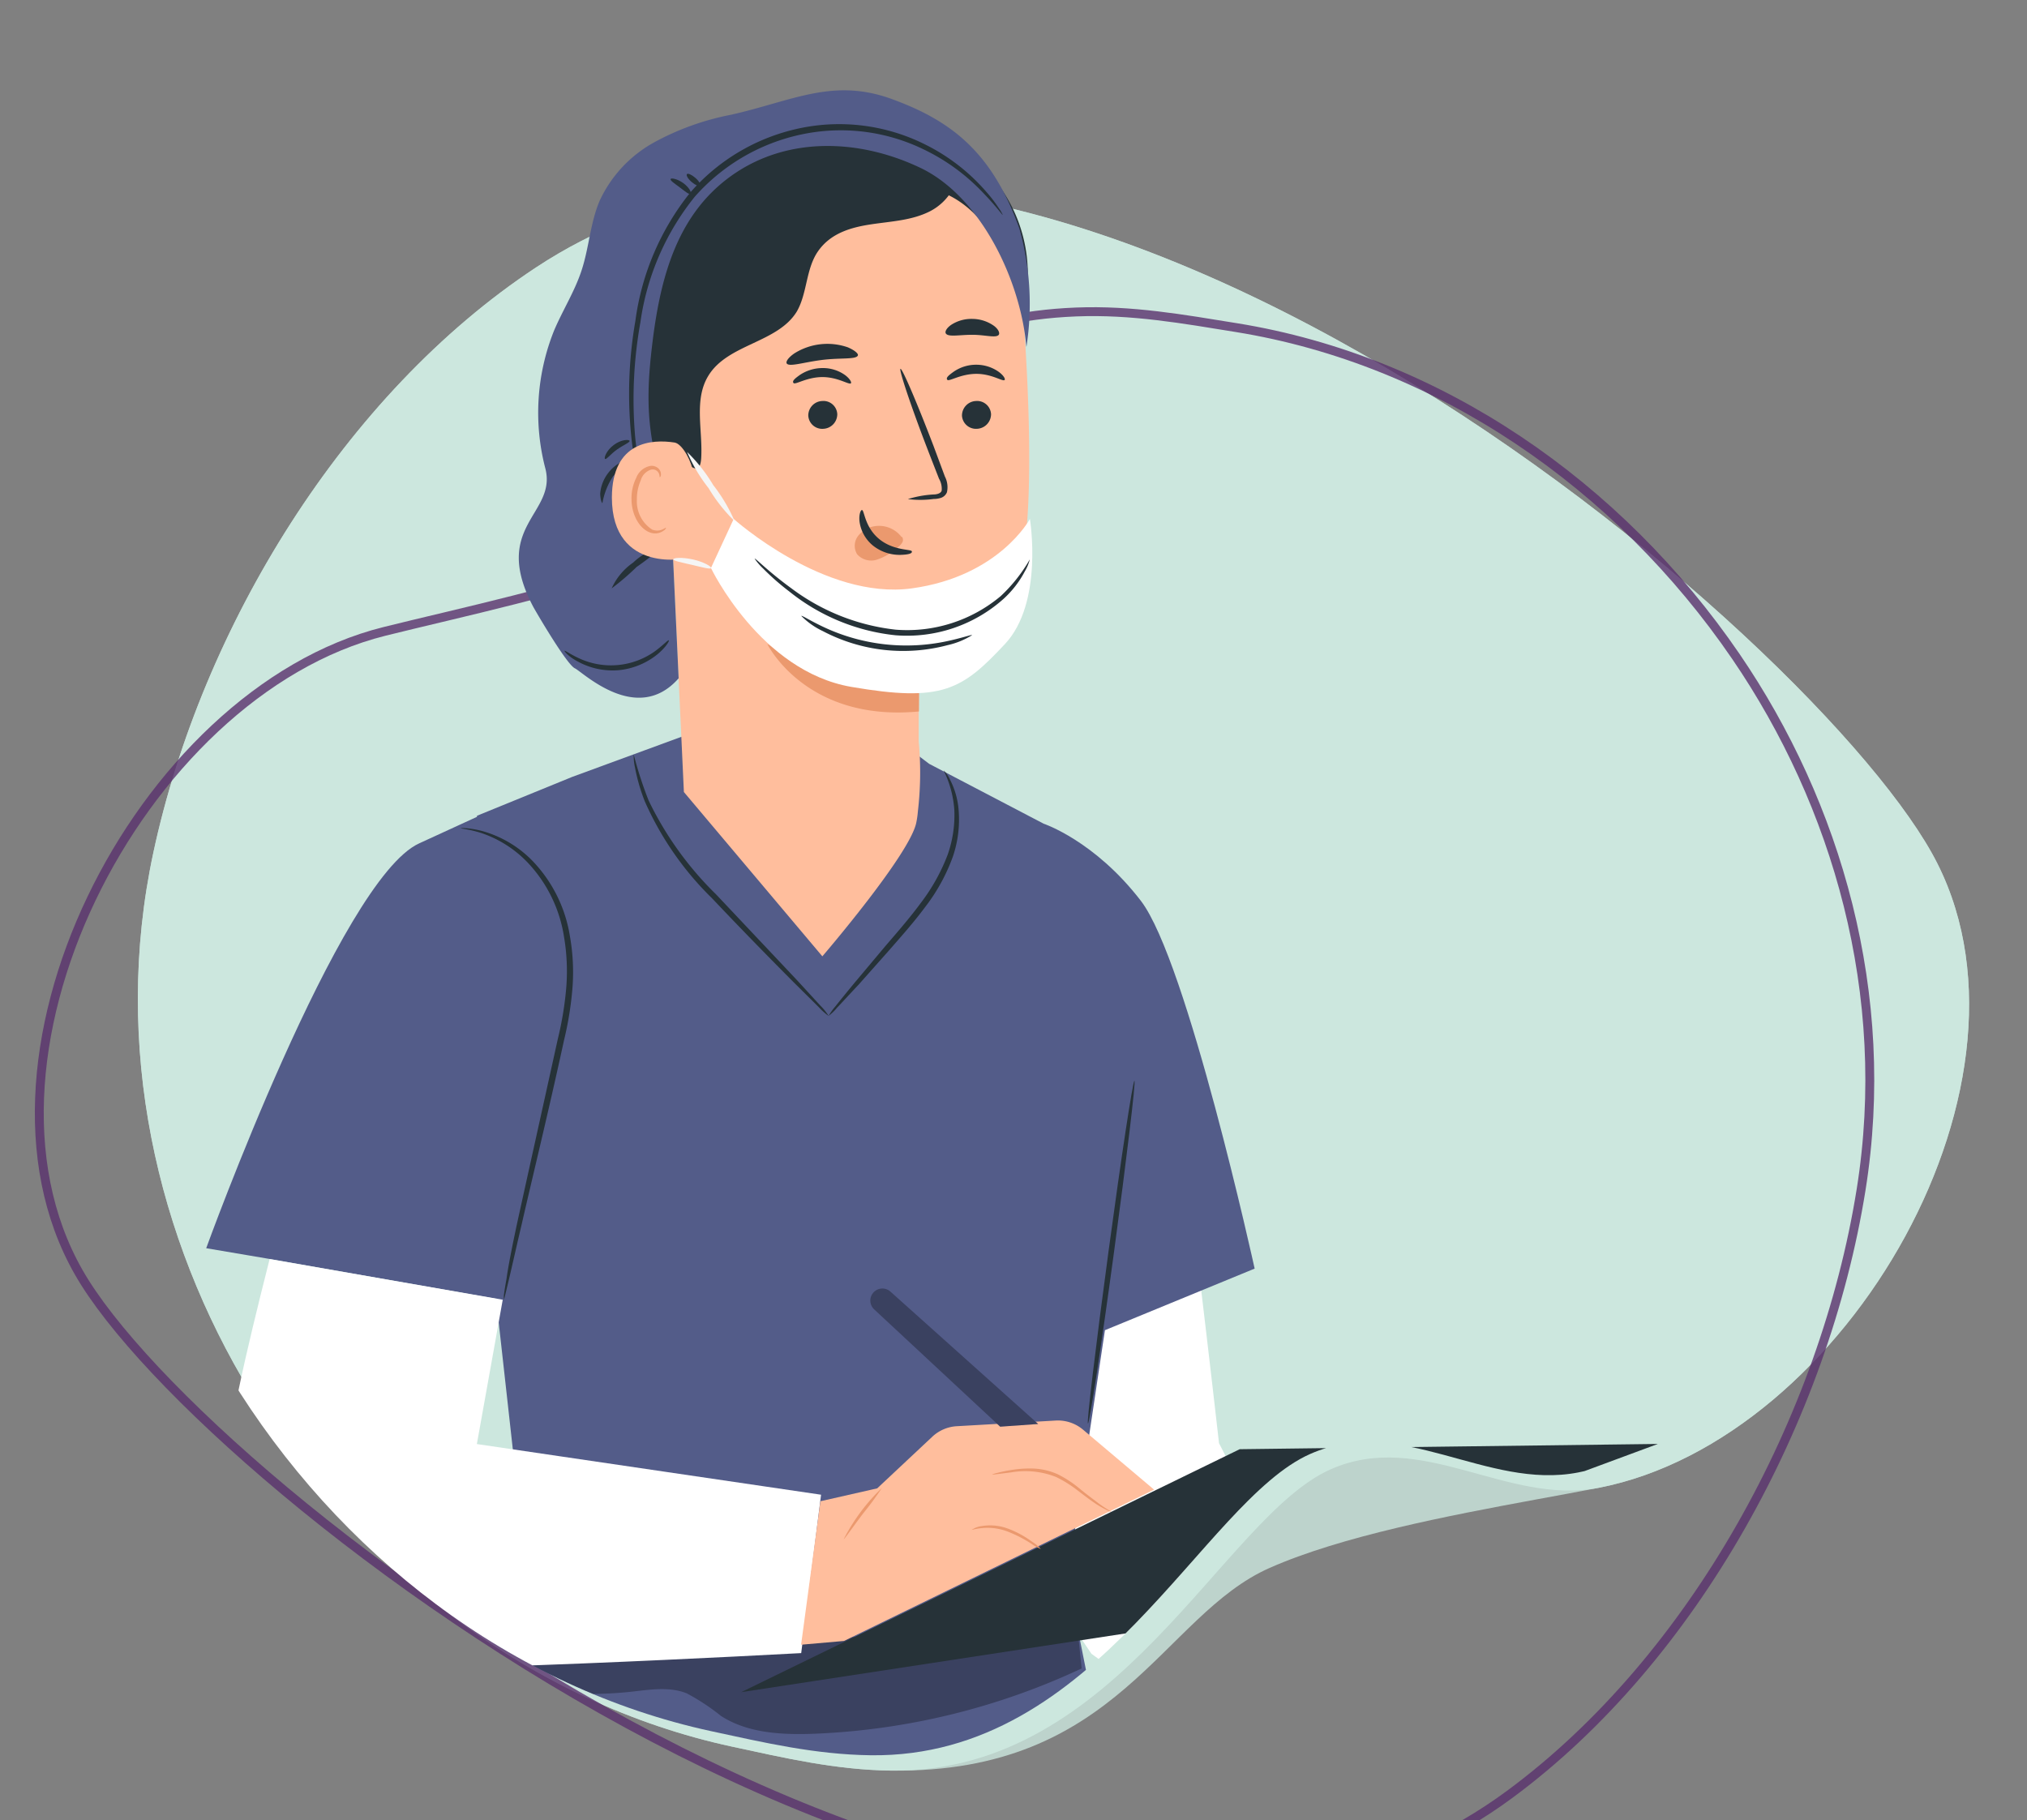 <svg xmlns="http://www.w3.org/2000/svg" xmlns:xlink="http://www.w3.org/1999/xlink" width="912" height="819" viewBox="0 0 912 819">
  <rect x="0" y="0" width="912" height="819" fill="#808080" stroke="none"/>
  <defs>
    <clipPath id="clip-path">
      <rect id="Rectangle_1363" data-name="Rectangle 1363" width="912" height="819" transform="translate(88 261)" fill="#fff" stroke="#707070" stroke-width="1"/>
    </clipPath>
    <clipPath id="clip-path-2">
      <path id="Path_8559" data-name="Path 8559" d="M751.585,547.14C797.789,454.764,800.9,331.691,769.007,233c-27.416-84.947-88.578-149.757-159.168-188.35C527.94-.1,430.318-13.428,342.422,14.821,319.3,22.25,296.8,29.062,275,41.271c-89.361,50.052-72.122,173.392-103.469,216.282C145.162,293.648,94.71,283,62.913,310.67c-85.847,74.637-86.03,263.3,12.992,322.266,91.484,54.5,491.957,222.114,658.662,87.362C758.953,700.588,736.82,576.658,751.585,547.14Z" transform="translate(684.24 1063.194) rotate(-150)" fill="#cbe7de"/>
    </clipPath>
  </defs>
  <g id="Mask_Group_34" data-name="Mask Group 34" transform="translate(-88 -261)" clip-path="url(#clip-path)">
    <g id="freepik--background-simple--inject-409" transform="translate(706.467 1230.992) rotate(-150)">
      <path id="Path_8490" data-name="Path 8490" d="M751.585,547.14C797.789,454.764,800.9,331.691,769.007,233c-27.416-84.947-88.578-149.757-159.168-188.35C527.94-.1,430.318-13.428,342.422,14.821,319.3,22.25,296.8,29.062,275,41.271c-89.361,50.052-72.122,173.392-103.469,216.282C145.162,293.648,94.71,283,62.913,310.67c-85.847,74.637-86.03,263.3,12.992,322.266C180.94,695.514,637.139,775.948,751.585,547.14Z" transform="translate(0 0)" fill="#cbe7de"/>
      <path id="Path_8491" data-name="Path 8491" d="M751.585,547.14C797.789,454.764,800.9,331.691,769.007,233c-27.416-84.947-88.578-149.757-159.168-188.35C527.94-.1,430.318-13.428,342.422,14.821,319.3,22.25,296.8,29.062,275,41.271,185.637,91.323,204.468,162.52,173.121,205.41c-20.856,28.55-57.777,60.483-88.088,86.32-7.944,6.771-15.474,13.158-22.12,18.941-85.847,74.637-86.03,263.3,12.992,322.266C180.94,695.514,637.139,775.948,751.585,547.14Z" transform="translate(0 0)" fill="#cbe7de" opacity="0.8"/>
    </g>
    <g id="freepik--background-simple--inject-409-2" data-name="freepik--background-simple--inject-409" transform="matrix(0.891, 0.454, -0.454, 0.891, 345.928, 239.761)">
      <path id="Path_8492" data-name="Path 8492" d="M751.585,547.14C797.789,454.764,800.9,331.691,769.007,233c-27.416-84.947-88.578-149.757-159.168-188.35C527.94-.1,430.318-13.428,342.422,14.821,319.3,22.25,296.8,29.062,275,41.271,185.637,91.323,204.468,162.52,173.121,205.41c-20.856,28.55-57.777,60.483-88.088,86.32-7.944,6.771-15.474,13.158-22.12,18.941-85.847,74.637-86.03,263.3,12.992,322.266C180.94,695.514,637.139,775.948,751.585,547.14Z" transform="translate(0 0)" fill="none" stroke="#59316d" stroke-width="4" opacity="0.8"/>
    </g>
    <g id="Mask_Group_33" data-name="Mask Group 33" transform="translate(13.017 160.89)" clip-path="url(#clip-path-2)">
      <g id="freepik--character-2--inject-72" transform="translate(167.756 140.757)">
        <path id="Path_8493" data-name="Path 8493" d="M-3418.495,26.993l-42.109,96.288s57.465,43.894,53.117,61.806l-183.927-54.9,43.459-148.1Z" transform="translate(3726.718 1731.8)" fill="#263238"/>
        <path id="Path_8494" data-name="Path 8494" d="M-3562.4,11.823c0,.918-4.441,1.3-8.593,4.2s-6.277,6.612-7.15,6.323,0-5.554,5.313-9.03S-3562.015,10.808-3562.4,11.823Z" transform="translate(3821.37 1837.172)" fill="#263238"/>
        <path id="Path_8495" data-name="Path 8495" d="M-3581.394,27.344c-.866,0-.819-4.827,3-9.124s8.546-4.832,8.69-4.105-3.234,2.749-6.277,6.277S-3580.477,27.54-3581.394,27.344Z" transform="translate(3844.609 1848.016)" fill="#263238"/>
        <path id="Path_8496" data-name="Path 8496" d="M-3495.074-7.692l-3.719,98.9s99.232,36.989,100.347,55.287l-191.992-.289-.531-154.52Z" transform="translate(3715.846 1766.918)" fill="#455a64"/>
        <path id="Path_8497" data-name="Path 8497" d="M-3561.617,14.938c0,.918-3.862,2.465-7.049,6.421s-4.1,8.164-5.069,8.113-1.5-5.312,2.558-10.186S-3561.663,14.02-3561.617,14.938Z" transform="translate(3801.899 1850.572)" fill="#263238"/>
        <path id="Path_8498" data-name="Path 8498" d="M-3577.326,32.514c-.871,0-2.175-4.487.238-9.655s6.812-7.148,7.2-6.374-2.32,3.523-4.2,7.772S-3576.407,32.421-3577.326,32.514Z" transform="translate(3829.005 1857.091)" fill="#263238"/>
        <path id="Path_8499" data-name="Path 8499" d="M-3613.891-314.032s34.961,23.419,44.136,65.767c7.241,33.27,27.04,208.94,27.04,208.94l34.669,67.6-22.647,53.843h0a82.84,82.84,0,0,1-54.224-15.647l-15.215-11.058-27.958-41.429Z" transform="translate(3998.408 648.094)" fill="#fff"/>
        <path id="Path_8500" data-name="Path 8500" d="M-3595.6-86.962l-28.487-4.828s60.118-165.964,95.854-182.189l25.977-11.929v-.48l42.831-17.483,50.119-18.4h0l3.819-1.4-1.594,1.547,100.438,6.421,7.824,5.941,51.522,26.942h0s22.934,7.633,43.75,34.719,51.183,165.484,51.183,165.484L-3219.729-54.9l-16.755,111.837,42.785,213.479-366.989-7,79.338-221.736-12.315-110.723Z" transform="translate(3624.089 612.822)" fill="#535c89"/>
        <g id="Group_1567" data-name="Group 1567" transform="translate(123.469 690.911)" opacity="0.3">
          <path id="Path_8501" data-name="Path 8501" d="M-3336.971-218.234a312.529,312.529,0,0,1-119.6,29.361c-14.489.578-30.278,0-42.642-7.968a97.179,97.179,0,0,0-15.451-10.191c-7.824-3.136-16.61-1.64-24.966-.722a168.656,168.656,0,0,1-58.186-3.816,15.435,15.435,0,0,1-7.871-3.667,5.6,5.6,0,0,1-.242-7.777,8.586,8.586,0,0,1,5.068-1.351l261.916-13.084Z" transform="translate(3607.385 237.45)"/>
        </g>
        <path id="Path_8502" data-name="Path 8502" d="M-3591.52-290.073c-.727,0-5.939,34.333-11.687,76.922s-9.9,77.262-9.221,77.262,5.937-34.332,11.686-76.922S-3590.844-289.975-3591.52-290.073Z" transform="translate(4009.162 735.777)" fill="#263238"/>
        <path id="Path_8503" data-name="Path 8503" d="M-3595.545-209.618a20.384,20.384,0,0,0,3.717-3.574c2.316-2.414,5.5-5.941,9.661-10.335l13.806-15.545c5.121-5.894,10.915-12.315,16.324-19.608a83.47,83.47,0,0,0,12.362-22.548,51.711,51.711,0,0,0,2.6-20.908,35.838,35.838,0,0,0-3.812-13.62,14.563,14.563,0,0,0-2.944-4.3A47.45,47.45,0,0,1-3539-301.992a53.7,53.7,0,0,1-3.044,19.99,86.307,86.307,0,0,1-12.218,21.826c-5.31,7.195-11.006,13.616-16.081,19.557l-13.372,15.936c-3.767,4.538-6.762,8.257-8.835,10.862A25.132,25.132,0,0,0-3595.545-209.618Z" transform="translate(3875.616 626.06)" fill="#263238"/>
        <path id="Path_8504" data-name="Path 8504" d="M-3582.955-321.6a25.13,25.13,0,0,0,.578,5.843,82.232,82.232,0,0,0,4.491,15.451,140.017,140.017,0,0,0,30.182,43.461c14.146,14.967,27.23,28.247,36.746,37.809l11.346,11.248a27.922,27.922,0,0,0,4.393,3.914,25.318,25.318,0,0,0-3.67-4.59l-10.817-11.78-36.167-38.34a150.1,150.1,0,0,1-30.373-42.3A175.537,175.537,0,0,1-3582.955-321.6Z" transform="translate(3775.289 620.409)" fill="#263238"/>
        <path id="Path_8505" data-name="Path 8505" d="M-3457.575-254.561l-11.64,64.947,154.86,22.8-8.933,71.27s-191.267,10.48-212.468,5.8c-26.7-5.894-47.128-37.907-46.452-84.648.243-18.494,8.84-55.436,19.753-98.459Z" transform="translate(3590.996 798.771)" fill="#fff"/>
        <path id="Path_8506" data-name="Path 8506" d="M-3558.279-314.457c0,.289,3.377.387,9.128,2.176A51.718,51.718,0,0,1-3528-298.763a62.509,62.509,0,0,1,16.173,33.223,92.716,92.716,0,0,1,1.063,22.162,149.587,149.587,0,0,1-3.817,23.662c-7.1,32.208-13.567,61.326-18.3,82.863-2.272,10.624-4.007,19.314-4.828,25.256-.531,2.992-.918,5.312-1.115,6.906a8.056,8.056,0,0,0,0,2.46s.821-3.28,2.223-9.175,3.377-14.776,5.8-25.06c4.828-21.151,11.976-50.269,19.021-82.719a150.308,150.308,0,0,0,3.815-24.142,92.812,92.812,0,0,0-1.252-22.744,63.135,63.135,0,0,0-17.19-34.044,50.352,50.352,0,0,0-22.651-13.136,40.305,40.305,0,0,0-6.951-1.156A13.207,13.207,0,0,0-3558.279-314.457Z" transform="translate(3672.819 646.442)" fill="#263238"/>
        <path id="Path_8507" data-name="Path 8507" d="M-3615.427-197.506c0,.722,82.332,2.656,183.882,4.3s183.976,2.512,183.976,1.785-82.087-2.6-183.925-4.3S-3615.427-198.182-3615.427-197.506Z" transform="translate(3678.924 1073.648)" fill="#263238"/>
        <path id="Path_8508" data-name="Path 8508" d="M-3385.169-182.679l81.749,431.645a257.342,257.342,0,0,1-14.966,146.123l-173.45,420.1-136.753-87.211,140.037-415.276-88.661-368.241,28.974-154.277Z" transform="translate(3791.61 1029.507)" fill="#535c89"/>
        <path id="Path_8509" data-name="Path 8509" d="M-3337.8-70.142l-62.533,496.349-10.814,402.48-155.583,2.414s5.6-407.694,5.6-432.274V-3.122a517.144,517.144,0,0,1-31.242-49.3c-8.933-17.865,0-107.149,0-107.149s33.175-67.943,158.531-47.128S-3337.8-70.142-3337.8-70.142Z" transform="translate(3677.263 1026.394)" fill="#535c89"/>
        <path id="Path_8510" data-name="Path 8510" d="M-3597.566,768.008a23.584,23.584,0,0,0,0-2.465,63.431,63.431,0,0,1,.342-7.339c.288-6.565.676-16.029,1.154-28.149.871-24.58,2.125-59.928,3.719-103.529s3.189-95.8,5.122-153.606c1.063-28.974,2.073-59.248,3.574-90.636s3.379-63.982,7.287-97.057c1.934-16.565,4.4-32.837,7.1-48.871s5.552-31.821,8.255-47.319c5.169-31.052,9.368-61.135,13.038-89.867,7.293-57.365,12.507-109.228,17.29-152.684s8.978-78.66,12.163-102.9c1.646-12.022,2.9-21.439,3.771-27.907.383-3.094.722-5.508.914-7.246a7.939,7.939,0,0,0,0-2.512,9.914,9.914,0,0,1-.481,2.465c-.483,1.64-.675,4.105-1.206,7.241-1.016,6.328-2.511,15.694-4.2,27.814-3.522,24.147-8.015,59.346-12.94,102.853s-10.428,95.272-17.819,152.591c-3.719,28.685-8.014,58.717-13.23,89.769-2.707,15.5-5.454,31.29-8.307,47.273s-5.116,32.4-7.049,49.011c-3.962,33.177-5.746,65.771-7.293,97.206s-2.459,61.806-3.425,90.682c-1.739,57.948-3.286,109.857-4.59,153.606s-2.221,79.047-2.9,103.575c-.29,12.171-.531,21.635-.676,28.2V765.5A6.136,6.136,0,0,0-3597.566,768.008Z" transform="translate(3863.681 1087.074)" fill="#263238"/>
        <path id="Path_8511" data-name="Path 8511" d="M-3579.941,735.923c.674,0,12.217-206.191,25.688-460.521s23.858-460.666,23.131-460.717-12.167,206.144-25.645,460.573S-3580.616,735.923-3579.941,735.923Z" transform="translate(3797.236 1119.158)" fill="#263238"/>
        <path id="Path_8512" data-name="Path 8512" d="M-3582.555-187.906a15.919,15.919,0,0,0,3.185,4.156,66.314,66.314,0,0,0,10.769,9.268,71.518,71.518,0,0,0,87.888-4.343,62.707,62.707,0,0,0,9.653-10.335,17.408,17.408,0,0,0,2.755-4.394,145.413,145.413,0,0,1-13.666,13.373,72.717,72.717,0,0,1-85.758,4.25A132.914,132.914,0,0,1-3582.555-187.906Z" transform="translate(3746.493 1089.01)" fill="#263238"/>
        <path id="Path_8513" data-name="Path 8513" d="M-3622.749,733.608l1.109-2.269,3.042-6.761,11.4-26.122c9.655-22.791,24.141-55.627,41.475-96.19s37.907-89.186,60.747-142.982,47.8-113.086,72.43-175.959c1.449-3.961,2.946-7.917,4.447-11.831a70.756,70.756,0,0,0,2.6-12.553,159.9,159.9,0,0,0,.775-24.967c-.628-16.514-2.51-32.641-4.538-48.288-4.441-31.579-10.191-61.759-16.081-90.393-11.877-57.319-24.581-108.454-35.492-151.333s-20.52-77.262-27.232-101.166l-7.87-27.376c-.918-3.043-1.646-5.363-2.125-7.05a18.427,18.427,0,0,0-.825-2.418,8.072,8.072,0,0,0,.583,2.465c.578,1.594,1.061,4.105,1.882,7.148,1.739,6.421,4.2,15.643,7.438,27.525,6.375,23.853,15.642,58.428,26.411,101.4s23.228,94.065,34.962,151.333c5.842,28.634,11.491,58.814,15.884,90.3,2.032,15.74,3.864,31.821,4.494,48.284a161.91,161.91,0,0,1-1.012,24.193,63.283,63.283,0,0,1-2.465,11.975c-1.5,3.914-2.944,7.87-4.442,11.784-24.581,62.775-49.689,122.023-72.435,175.959s-43.12,102.42-60.263,143.173l-40.753,96.577c-4.826,11.346-8.4,20.186-10.959,26.267l-2.8,6.859A13.761,13.761,0,0,1-3622.749,733.608Z" transform="translate(3890.025 1087.187)" fill="#263238"/>
        <path id="Path_8514" data-name="Path 8514" d="M-3595.965-59.132c.677.871,9.656-10,19.893-23.611a188.95,188.95,0,0,0,17.576-25.544,199.384,199.384,0,0,0-19.313,24.142c-5.169,6.808-9.657,13.089-12.941,17.628A57.8,57.8,0,0,0-3595.965-59.132Z" transform="translate(3899.166 1401.056)" fill="#263238"/>
        <g id="Group_1568" data-name="Group 1568" transform="translate(295.812 922.497)" opacity="0.3">
          <path id="Path_8515" data-name="Path 8515" d="M-3546.9-187.75l-22.5,385.627-20.329,33.8-7.389-30.518Z" transform="translate(3597.115 187.75)"/>
        </g>
        <g id="Group_1569" data-name="Group 1569" transform="translate(82.332 876.576)" opacity="0.3">
          <path id="Path_8516" data-name="Path 8516" d="M-3281.326-191.472l3.089,16.177h-333.955l1.688-22.309Z" transform="translate(3612.192 197.605)"/>
        </g>
        <path id="Path_8517" data-name="Path 8517" d="M-3250.6-255.005l-223.766,82.862-188.66,28.828,224.3-109.324Z" transform="translate(3903.738 864.115)" fill="#263238"/>
        <path id="Path_8518" data-name="Path 8518" d="M-3627.888-197.537a94.98,94.98,0,0,1,11.879-33.8,25.933,25.933,0,0,0,3.091-6.37,7.394,7.394,0,0,0-1.3-6.715c-2.854-3.089-8.114-1.738-11.642.629a41.18,41.18,0,0,0-15.064,21.1,123.365,123.365,0,0,0-4.827,25.885" transform="translate(4185.273 896.267)" fill="#ffbe9d"/>
        <path id="Path_8519" data-name="Path 8519" d="M-3603.418-209.242h10.965a21.664,21.664,0,0,1,9.653-5.6,7.688,7.688,0,0,1,7.345,2.9c-4.833-8.21-10.335-17.241-11.352-19.7-2.026-4.827,2.416-8.4,9.66-8.4s38.873,44.859,38.873,44.859-19.7-36.071-21.585-41.625c-4.833-13.76,10.284-14.776,15.741-8.113,6.808,8.21,34.235,49.738,34.235,49.738a19.308,19.308,0,0,1,1.644,16.416c-3.624,8.015-14.052,4.832-14.052,4.832a13.414,13.414,0,0,1-7.339,11.151c-8.015,4.445-18.592-.722-18.592-.722l-40.95,9.221-14.823-1.5a45.439,45.439,0,0,1-40.417-38.629h0Z" transform="translate(4073.545 886.388)" fill="#ffbe9d"/>
        <path id="Path_8520" data-name="Path 8520" d="M-3635.126-241.119A133.546,133.546,0,0,0-3623.1-221.8c3.574,5.121,6.812,9.659,9.272,13.038a34.772,34.772,0,0,0,4.1,5.168,34.441,34.441,0,0,0-3.383-5.7c-2.216-3.425-5.405-8.113-8.933-13.229s-6.757-9.66-9.124-13.084l-2.852-3.914C-3634.74-240.686-3635.028-241.119-3635.126-241.119Z" transform="translate(4132.877 914.933)" fill="#eb996e"/>
        <path id="Path_8521" data-name="Path 8521" d="M-3609.419-195.944a37.215,37.215,0,0,0-3.62-6.663c-2.415-4.054-5.842-9.66-9.659-15.647-1.882-3.038-3.667-5.937-5.168-8.592a10.114,10.114,0,0,1-.914-7.628,18.73,18.73,0,0,1,3.524-6.519,5.38,5.38,0,0,0-1.6,1.351,12.673,12.673,0,0,0-2.8,4.827,10.669,10.669,0,0,0,.725,8.4c1.5,2.8,3.282,5.7,5.166,8.742,3.771,6.132,7.339,11.542,9.949,15.452A61.7,61.7,0,0,0-3609.419-195.944Z" transform="translate(4109.584 915.391)" fill="#eb996e"/>
        <path id="Path_8522" data-name="Path 8522" d="M-3616.946-204.392a25.365,25.365,0,0,0-2.175-6.374l-2.948-6.663a54.279,54.279,0,0,1-2.988-8.3,9.651,9.651,0,0,1,1.3-7.968,6.854,6.854,0,0,1,2.9-2.078,7.919,7.919,0,0,1,3.043-.867,12.877,12.877,0,0,1,4.447,1.542c1.01.531,1.64.774,1.64.676s-.435-.48-1.4-1.109a17.581,17.581,0,0,0-1.83-1.109,7.372,7.372,0,0,0-2.853-.918,9.237,9.237,0,0,0-3.476.773,9.284,9.284,0,0,0-3.427,2.316,10.668,10.668,0,0,0-1.6,9.03A45.127,45.127,0,0,0-3623.13-217c1.159,2.512,2.268,4.832,3.141,6.617C-3618.107-206.708-3617.143-204.345-3616.946-204.392Z" transform="translate(4095.626 927.943)" fill="#eb996e"/>
        <path id="Path_8523" data-name="Path 8523" d="M-3608.585-238.756a4.549,4.549,0,0,0-1.739.531,20.355,20.355,0,0,0-4.25,2.512,23.225,23.225,0,0,0-6.616,29.65,18,18,0,0,0,2.8,4.1c.772.871,1.3,1.258,1.351,1.211a36.023,36.023,0,0,1-3.331-5.7A23.617,23.617,0,0,1-3614-235.038C-3610.907-237.647-3608.25-238.565-3608.585-238.756Z" transform="translate(4079.684 923.581)" fill="#eb996e"/>
        <path id="Path_8524" data-name="Path 8524" d="M-3643.635-243.813a233.971,233.971,0,0,0,19.608,28.974A243.388,243.388,0,0,0-3643.635-243.813Z" transform="translate(4186.822 905.074)" fill="#eb996e"/>
        <path id="Path_8525" data-name="Path 8525" d="M-3605.688-220.93l25.543-5.8,24.678-23.131a17.559,17.559,0,0,1,10.959-4.827l44.713-2.558a17.509,17.509,0,0,1,12.266,4.105l31.962,26.993-139.5,68.083-19.315,1.692Z" transform="translate(3882.043 855.826)" fill="#ffbe9d"/>
        <path id="Path_8526" data-name="Path 8526" d="M-3610.276-249.822s3.334-.387,8.645-1.062a37.459,37.459,0,0,1,20.232,2.078,53.818,53.818,0,0,1,9.657,6.034c2.8,2.125,5.361,4.105,7.583,5.6a45.311,45.311,0,0,0,5.551,3.234,7.184,7.184,0,0,0,2.175.774,54.459,54.459,0,0,1-7.2-4.828c-2.124-1.594-4.83-3.62-7.434-5.8a49.753,49.753,0,0,0-9.661-6.277,29.653,29.653,0,0,0-11.444-2.558,50.359,50.359,0,0,0-9.652.722,63.475,63.475,0,0,0-6.23,1.3A7.519,7.519,0,0,0-3610.276-249.822Z" transform="translate(3963.79 872.79)" fill="#eb996e"/>
        <path id="Path_8527" data-name="Path 8527" d="M-3603.446-245.062a26.23,26.23,0,0,1,4.827-.871,25.328,25.328,0,0,1,11.5,1.594,58.835,58.835,0,0,1,10.524,5.41,21.608,21.608,0,0,0,4.341,2.414,17.245,17.245,0,0,0-3.812-3.187,44.153,44.153,0,0,0-10.622-5.843,22.822,22.822,0,0,0-12.022-1.3A10.062,10.062,0,0,0-3603.446-245.062Z" transform="translate(3947.786 892.898)" fill="#eb996e"/>
        <path id="Path_8528" data-name="Path 8528" d="M-3588.1-227.676c.29,0,3.911-5.168,8.646-11.491a143.292,143.292,0,0,0,8.546-11.589A86.341,86.341,0,0,0-3588.1-227.676Z" transform="translate(3874.931 879.665)" fill="#eb996e"/>
        <path id="Path_8529" data-name="Path 8529" d="M-3544.766-207.852l-56.688-52.775a5.4,5.4,0,0,1-.29-7.642,5.315,5.315,0,0,1,.675-.615h0a5.406,5.406,0,0,1,6.906.242l66.489,59.583" transform="translate(3902.001 809.185)" fill="#535c89"/>
        <g id="Group_1570" data-name="Group 1570" transform="translate(298.813 539.17)" opacity="0.3">
          <path id="Path_8530" data-name="Path 8530" d="M-3544.766-207.852l-56.688-52.775a5.4,5.4,0,0,1-.29-7.642,5.315,5.315,0,0,1,.675-.615h0a5.406,5.406,0,0,1,6.906.242l66.489,59.583" transform="translate(3603.187 270.014)"/>
        </g>
        <path id="Path_8531" data-name="Path 8531" d="M-3438.73-294.462a67.6,67.6,0,0,0-14.922-60.068,88.133,88.133,0,0,0-41.143-24.482,95.226,95.226,0,0,0-63.833,1.449c-20.043,8.448-36.315,27.138-38.633,48.722-1.013,9.66.773,20.042-2.363,29.408a21.847,21.847,0,0,0-2.465,12.362,10.182,10.182,0,0,0,8.834,6.71,22.947,22.947,0,0,0,11.4-2.316,123.236,123.236,0,0,0,32.4-23.275" transform="translate(3806.587 392.685)" fill="#263238"/>
        <path id="Path_8532" data-name="Path 8532" d="M-3438.384-311.343c-1.98-30.614-22.357-68.083-52.827-64.8L-3586.337-352a17.961,17.961,0,0,0-15.982,18.2l10.669,229.513h0l62.3,73.931s39.787-46.308,42.3-60.362h0a39.13,39.13,0,0,0,.676-4.827,150.148,150.148,0,0,0,.381-31.486h0v-25.978c0,.145,39.068-6.566,47.035-57.556C-3434.812-235.772-3436.16-277.345-3438.384-311.343Z" transform="translate(3806.577 420.044)" fill="#ffbe9d"/>
        <path id="Path_8533" data-name="Path 8533" d="M-3585.555-349.817a6.611,6.611,0,0,1-6.321,6.617,6.327,6.327,0,0,1-6.761-5.862v-.028a6.563,6.563,0,0,1,6.321-6.617,6.271,6.271,0,0,1,6.751,5.764Z" transform="translate(3938.682 495.507)" fill="#263238"/>
        <path id="Path_8534" data-name="Path 8534" d="M-3574-352.366c-.774.867-5.747-2.8-12.8-2.754s-12.17,3.574-12.945,2.7.438-1.929,2.708-3.569a17.7,17.7,0,0,1,10.33-3.238,17.467,17.467,0,0,1,10.192,3.285C-3574.336-354.3-3573.563-352.752-3574-352.366Z" transform="translate(3933.212 482.702)" fill="#263238"/>
        <path id="Path_8535" data-name="Path 8535" d="M-3570.748-349.813a6.573,6.573,0,0,1-6.28,6.617,6.276,6.276,0,0,1-6.75-5.764l-.01-.126a6.519,6.519,0,0,1,6.277-6.617,6.228,6.228,0,0,1,6.747,5.666Z" transform="translate(3854.684 495.504)" fill="#263238"/>
        <path id="Path_8536" data-name="Path 8536" d="M-3559.108-352.048c-.819.82-5.79-2.8-12.794-2.8s-12.218,3.574-12.99,2.7.437-1.929,2.707-3.574a18.367,18.367,0,0,1,10.38-3.182,17.1,17.1,0,0,1,10.187,3.234C-3559.442-353.977-3558.72-352.435-3559.108-352.048Z" transform="translate(3849.171 483.88)" fill="#263238"/>
        <path id="Path_8537" data-name="Path 8537" d="M-3591.028-300.2a47.307,47.307,0,0,1,11.444-2.078c1.785,0,3.477-.578,3.765-1.785a9.024,9.024,0,0,0-1.207-5.312c-1.693-4.348-3.476-8.886-5.313-13.667-7.436-19.315-12.794-35.493-12.021-35.782s7.436,15.26,14.874,34.719l5.115,13.76a10.391,10.391,0,0,1,.918,7.05,4.4,4.4,0,0,1-2.944,2.609,10.678,10.678,0,0,1-3.043.433A44.872,44.872,0,0,1-3591.028-300.2Z" transform="translate(3906.736 484.141)" fill="#263238"/>
        <path id="Path_8538" data-name="Path 8538" d="M-3523.365-314.2a129.412,129.412,0,0,1-68.33-18.056s17.24,35.246,68.232,30.372Z" transform="translate(3844.142 581.386)" fill="#eb996e"/>
        <path id="Path_8539" data-name="Path 8539" d="M-3569.17-338.764a12.652,12.652,0,0,0-11.349-4.827,11.635,11.635,0,0,0-8.016,4.343,7.294,7.294,0,0,0-.531,8.355,8.455,8.455,0,0,0,9.227,2.321,26.675,26.675,0,0,0,8.978-5.363,7.6,7.6,0,0,0,2.028-2.125,2.314,2.314,0,0,0,0-2.6" transform="translate(3881.933 539.648)" fill="#eb996e"/>
        <path id="Path_8540" data-name="Path 8540" d="M-3589.824-345.192c1.107,0,1.155,7.581,7.675,12.987s14.485,4.538,14.775,5.6-1.837,1.5-5.261,1.594a19.322,19.322,0,0,1-12.315-4.25,16.891,16.891,0,0,1-5.989-10.913C-3591.227-343.361-3590.356-345.243-3589.824-345.192Z" transform="translate(3884.867 534.054)" fill="#263238"/>
        <path id="Path_8541" data-name="Path 8541" d="M-3553.66-356.048c-.676,1.929-7.727,1.011-15.982,2.027s-14.927,3.285-16.036,1.594c-.483-.82.676-2.609,3.384-4.492a27.912,27.912,0,0,1,24.141-2.754C-3554.92-358.271-3553.372-356.775-3553.66-356.048Z" transform="translate(3846.868 475.327)" fill="#263238"/>
        <path id="Path_8542" data-name="Path 8542" d="M-3575.453-356.493c-1.254,1.594-6.082,0-11.926,0s-10.768,1.109-11.883-.578c-.53-.773.243-2.414,2.413-3.914a16.681,16.681,0,0,1,9.662-2.656,16.966,16.966,0,0,1,9.659,3.187C-3575.6-358.953-3574.924-357.313-3575.453-356.493Z" transform="translate(3932.058 466.499)" fill="#263238"/>
        <path id="Path_8543" data-name="Path 8543" d="M-3595.37-205.328c13.229,5.457,25.012-35.3,37.132-42.883s24.141,18.257,25.3,3.961c.821-12.553-3.383-26.364,3.135-37.18,8.646-14.487,31.1-14.827,39.843-28.974,4.826-8.257,4.053-19.315,9.654-27.283s14.487-10.624,23.714-12.022,18.444-1.738,26.605-5.895,14.484-13.616,11.493-22.213a484.03,484.03,0,0,0-114.542,5.312c-8.786,1.5-18.059,3.476-24.141,9.659s-8.257,16.658-9.659,25.978c-6.663,45.343-21.683,86.148-28.294,131.487" transform="translate(3755.64 410.028)" fill="#263238"/>
        <path id="Path_8544" data-name="Path 8544" d="M-3374.01-270.308c-2.557-29.892-20.52-67.6-47.705-80.547s-59.2-14.193-83.972,2.852c-26.75,18.4-33.8,49.4-37.231,81.7s1.692,43.941,9.223,75.571l3.238,69.583c-18.69,21.295-43.121-2.8-46.7-4.492s-16.755-24.147-18.636-27.525c-19.315-36.411,10.526-41.769,5.405-62.244a99.251,99.251,0,0,1,3.815-62.048c3.862-9.175,9.319-17.721,12.409-27.138,3.431-10.335,3.916-21.537,8.21-31.532a57.6,57.6,0,0,1,24.628-26.267,119.047,119.047,0,0,1,34.331-12.315c27.573-6.179,45.876-16.8,72.431-7.1s45.053,23.662,57.417,58.283a125.584,125.584,0,0,1,3.186,53.116" transform="translate(3743.024 385.724)" fill="#535c89"/>
        <path id="Path_8545" data-name="Path 8545" d="M-3431.657-341.607a13.913,13.913,0,0,0-1.644-2.852,62.858,62.858,0,0,0-5.744-7.53,87.821,87.821,0,0,0-27.475-21.295,86.363,86.363,0,0,0-50.609-8.355,89.761,89.761,0,0,0-55,29.794,116.856,116.856,0,0,0-24.824,57.943,190.833,190.833,0,0,0-1.882,51.573,108.279,108.279,0,0,0,8.84,33.8,68.178,68.178,0,0,0,4.393,8.4,13.4,13.4,0,0,0,1.882,2.7,111.794,111.794,0,0,1-5.408-11.491,116.525,116.525,0,0,1-7.971-33.415,196.758,196.758,0,0,1,2.415-50.991,115.527,115.527,0,0,1,24.481-56.5,88.333,88.333,0,0,1,53.41-28.974,85.222,85.222,0,0,1,49.5,7.679,90.862,90.862,0,0,1,27.525,20.33C-3434.507-345.325-3431.852-341.462-3431.657-341.607Z" transform="translate(3790.05 397.677)" fill="#263238"/>
        <path id="Path_8546" data-name="Path 8546" d="M-3567.532-327.869c0,.242,1.739,2.6,6.035,4.827a32.4,32.4,0,0,0,18.592,3.863,32.773,32.773,0,0,0,17.478-7.339c3.719-3.187,5.214-5.89,4.828-6.086s-2.27,1.981-6.08,4.828a34.045,34.045,0,0,1-34.143,3.336C-3564.972-326.327-3567.294-328.158-3567.532-327.869Z" transform="translate(3728.721 580.085)" fill="#263238"/>
        <path id="Path_8547" data-name="Path 8547" d="M-3566.9-322.912a112.421,112.421,0,0,0,11.253-9.659,111.062,111.062,0,0,0,11.543-9.077,28.4,28.4,0,0,0-13.135,7.143A27.972,27.972,0,0,0-3566.9-322.912Z" transform="translate(3749.33 547.025)" fill="#263238"/>
        <path id="Path_8548" data-name="Path 8548" d="M-3563.456-330.207a32.04,32.04,0,0,1,4.827-12.12,31.662,31.662,0,0,1,10.821-7.483c0-.289-1.692-.582-4.3,0a17.318,17.318,0,0,0-8.5,5.745,17.588,17.588,0,0,0-3.864,9.655C-3564.374-331.7-3563.746-330.161-3563.456-330.207Z" transform="translate(3741.736 515.929)" fill="#263238"/>
        <path id="Path_8549" data-name="Path 8549" d="M-3563.562-343.418c.63.336,2.415-2.172,5.359-4.249s5.751-3.141,5.653-3.863-3.672-.773-7.15,1.836S-3564.19-343.66-3563.562-343.418Z" transform="translate(3743.049 509.294)" fill="#263238"/>
        <path id="Path_8550" data-name="Path 8550" d="M-3569.632-376.951c-.242.68,1.785,1.98,4.1,3.718s4.155,3.332,4.832,2.9-.582-2.9-3.24-4.827S-3569.44-377.575-3569.632-376.951Z" transform="translate(3778.577 416.889)" fill="#263238"/>
        <path id="Path_8551" data-name="Path 8551" d="M-3570.448-377.5c-.438.531.479,2.125,2.125,3.523s3.33,2.176,3.763,1.645-.483-2.125-2.124-3.527S-3569.969-378.028-3570.448-377.5Z" transform="translate(3786.732 415.217)" fill="#263238"/>
        <path id="Path_8552" data-name="Path 8552" d="M-3533.47-338.012c0-3.816-4.441-12.749-8.158-13.331-10.047-1.543-28.1-.676-28.2,24.724,0,34.766,34.766,27.767,34.863,26.751S-3533.42-324.927-3533.47-338.012Z" transform="translate(3752.359 509.829)" fill="#ffbe9d"/>
        <path id="Path_8553" data-name="Path 8553" d="M-3551.785-321.653s-.628.387-1.645.871a5.977,5.977,0,0,1-4.538,0,15.071,15.071,0,0,1-6.856-13.476,20.636,20.636,0,0,1,1.738-8.644,6.951,6.951,0,0,1,4.586-4.827,3.044,3.044,0,0,1,3.572,1.691c.435.965.243,1.64.388,1.691s.772-.531.479-1.98a3.566,3.566,0,0,0-1.35-2.176,4.357,4.357,0,0,0-3.332-.918,8.472,8.472,0,0,0-6.375,5.363,20.334,20.334,0,0,0-2.123,9.655c0,7.05,3.769,13.62,8.741,15.069a6.4,6.4,0,0,0,5.554-.871C-3551.835-320.833-3551.64-321.606-3551.785-321.653Z" transform="translate(3758.603 518.432)" fill="#eb996e"/>
        <path id="Path_8554" data-name="Path 8554" d="M-3592.383-344.333s40.8,36.649,80.154,31.243,53.115-31.243,53.115-31.243,6.23,37.613-11.2,56.256c-19.314,20.666-28.149,26.365-69.145,19.315s-63.162-53.5-63.162-53.5Z" transform="translate(3829.721 537.203)" fill="#fff"/>
        <path id="Path_8555" data-name="Path 8555" d="M-3573.882-350.8a71.269,71.269,0,0,0,9.659,16.276,71.977,71.977,0,0,0,11.734,14.869,75.051,75.051,0,0,0-9.657-16.272A72.348,72.348,0,0,0-3573.882-350.8Z" transform="translate(3790.259 513.535)" fill="#f5f5f5"/>
        <path id="Path_8556" data-name="Path 8556" d="M-3571.6-339.948c0,.727,3.812,1.449,8.4,2.512s8.3,2.125,8.593,1.449-3.189-2.754-8.062-3.863S-3571.6-340.623-3571.6-339.948Z" transform="translate(3781.757 550.971)" fill="#f5f5f5"/>
        <path id="Path_8557" data-name="Path 8557" d="M-3602.379-340.488a26.483,26.483,0,0,0,3.766,4.394,110.269,110.269,0,0,0,11.829,10.382,91.379,91.379,0,0,0,47.758,19.7,65.181,65.181,0,0,0,48.578-16.323,45.013,45.013,0,0,0,9.654-12.455,20.355,20.355,0,0,0,2.221-5.359,70.485,70.485,0,0,1-13.083,16.514,65.486,65.486,0,0,1-47.226,15.111,95.752,95.752,0,0,1-46.937-18.587C-3596.392-334.789-3602.043-340.828-3602.379-340.488Z" transform="translate(3849.134 551.223)" fill="#263238"/>
        <path id="Path_8558" data-name="Path 8558" d="M-3596.8-334.934a33.791,33.791,0,0,0,9.653,6.808,77.621,77.621,0,0,0,56.159,6.328,35.168,35.168,0,0,0,11.01-4.492c0-.387-4.393,1.253-11.443,2.749a87.48,87.48,0,0,1-54.855-6.179C-3592.85-332.763-3596.568-335.321-3596.8-334.934Z" transform="translate(3864.563 571.456)" fill="#263238"/>
      </g>
    </g>
  </g>
</svg>
